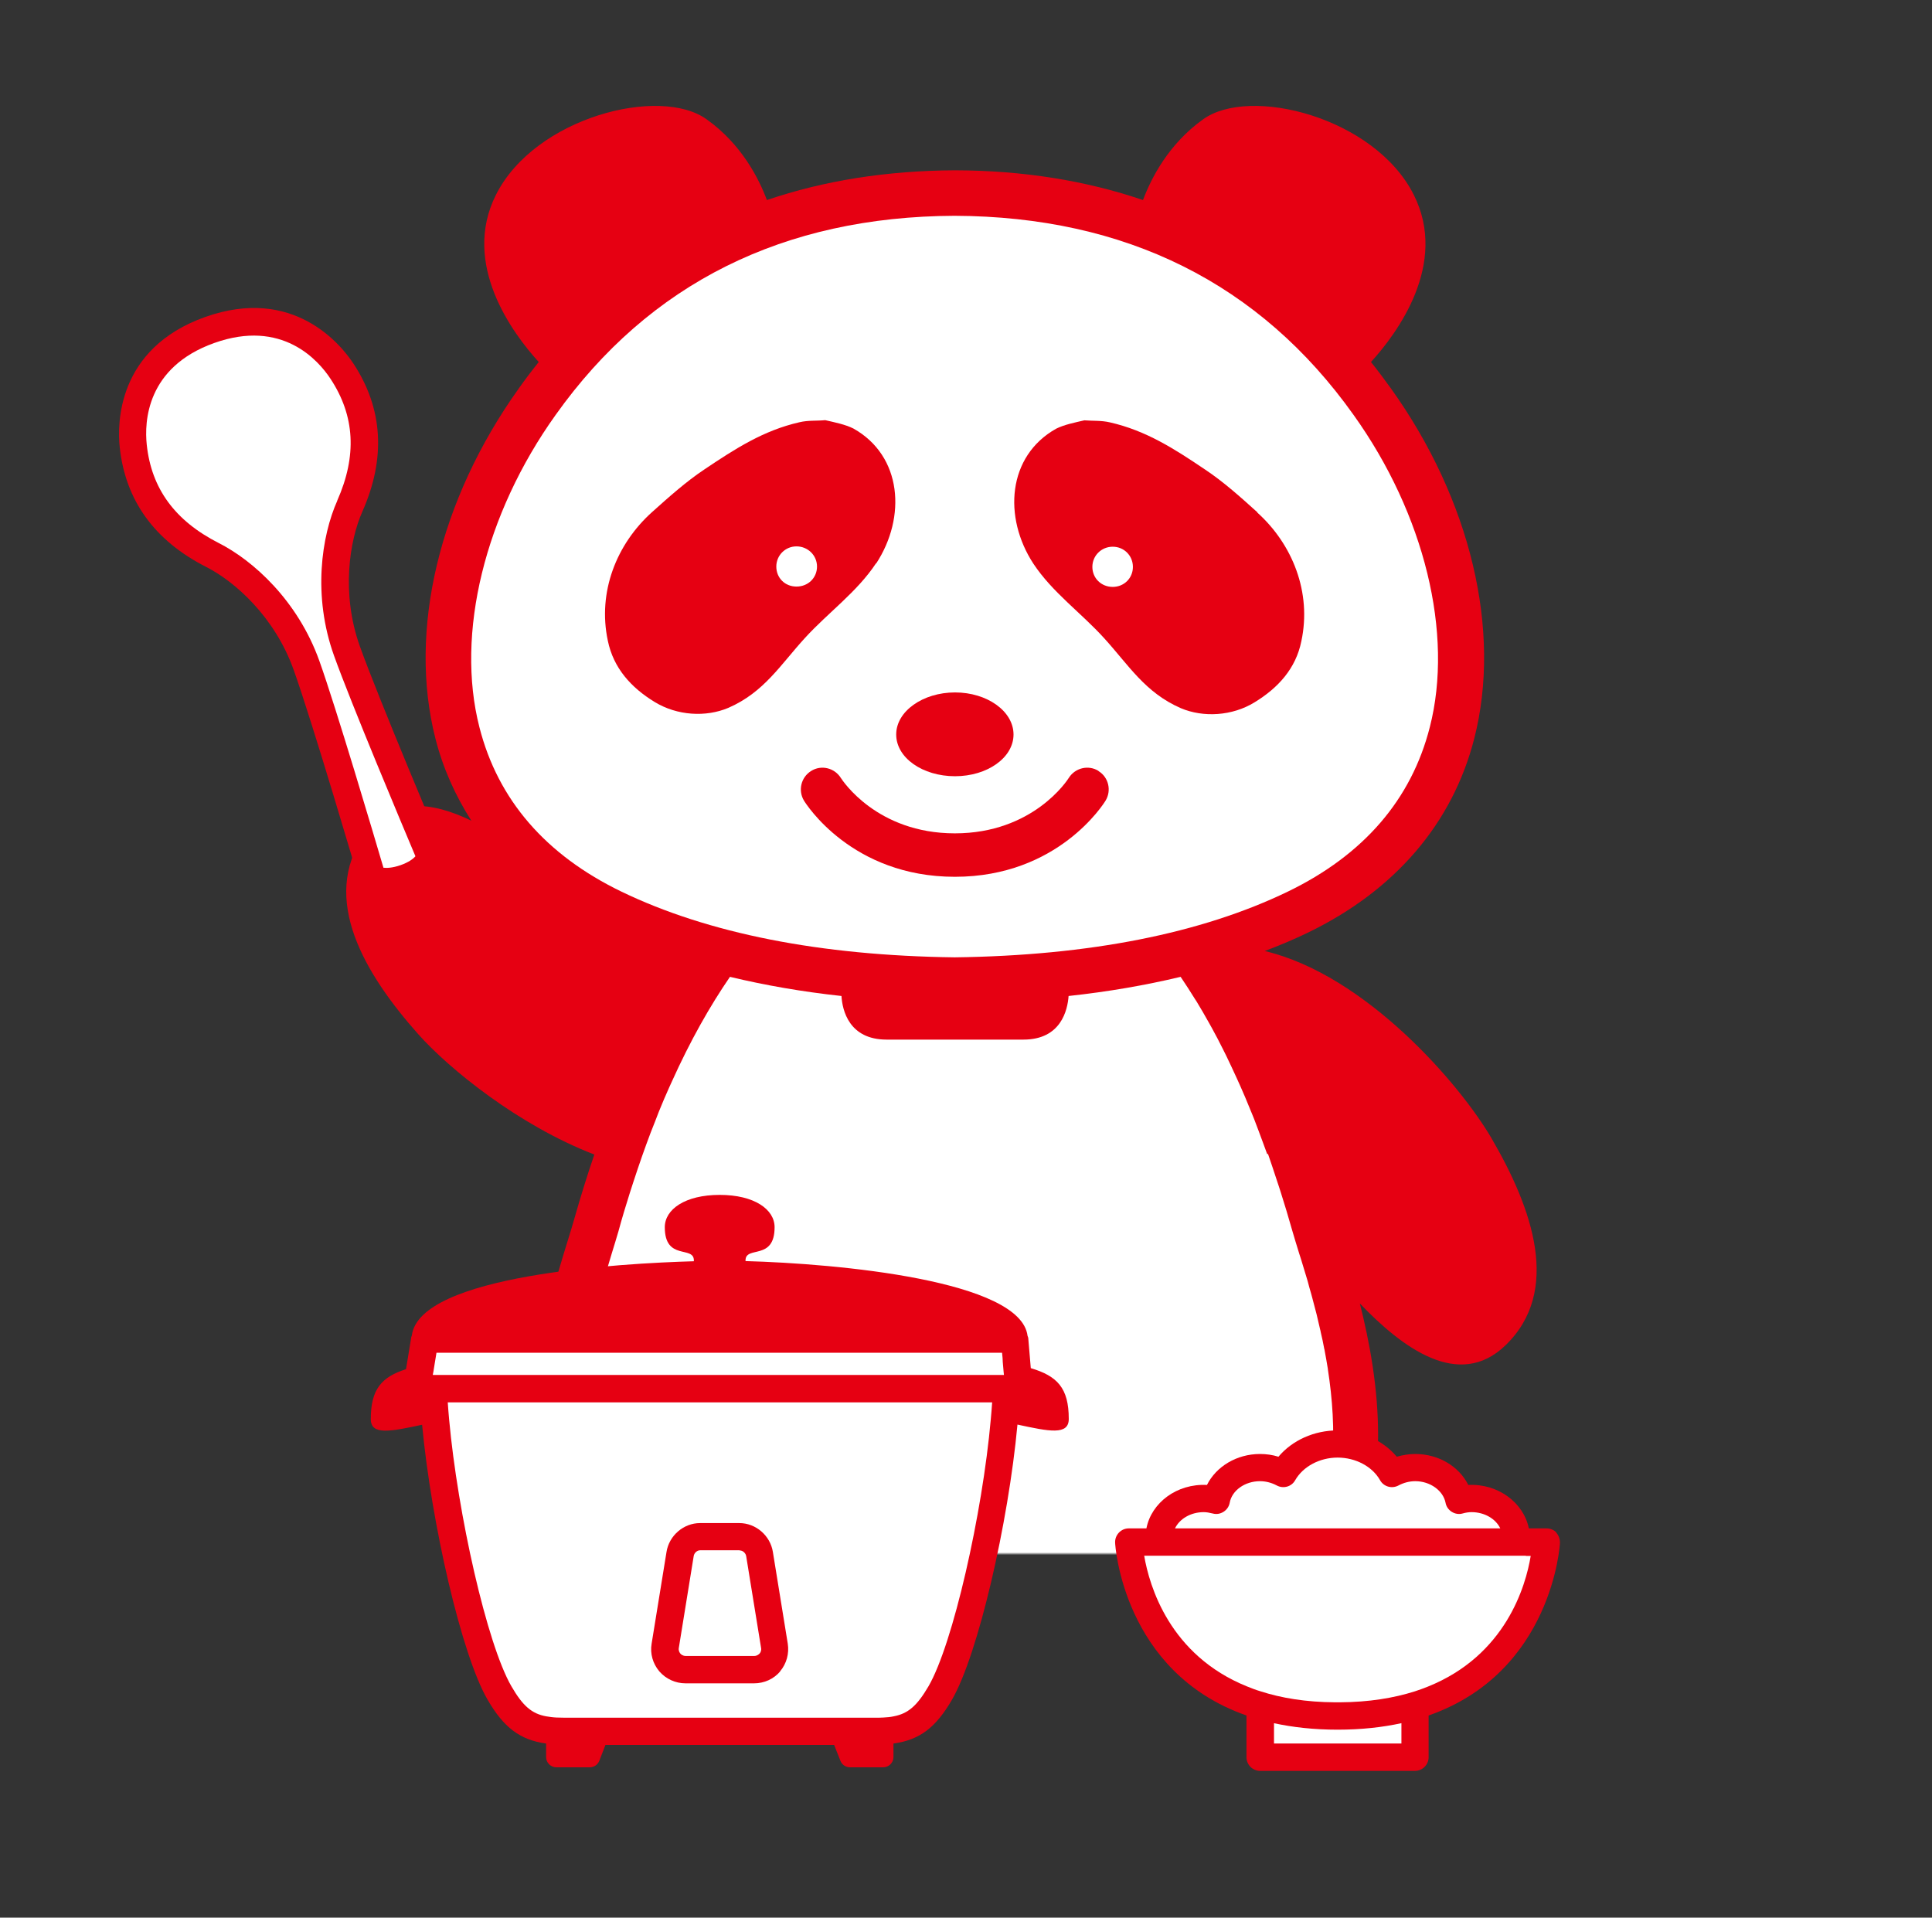 <svg width="1489" height="1478" viewBox="0 0 1489 1478" fill="none" xmlns="http://www.w3.org/2000/svg">
<rect x="0" y="0" width="1489" height="1478" fill="#333333" stroke="none"/>
<g clip-path="url(#clip0_285_2065)">
<mask id="mask0_285_2065" style="mask-type:luminance" maskUnits="userSpaceOnUse" x="0" y="0" width="1489" height="1198">
<path d="M1488.44 0.892H0V1197.5H1488.44V0.892Z" fill="white"/>
</mask>
<g mask="url(#mask0_285_2065)">
<path d="M1149.68 877.585C1125.29 835.668 1052.8 751.571 974.762 732.985C986.23 728.635 997.302 724.022 1007.85 718.881C1075.07 686.455 1119.49 634.652 1136.23 569.141C1157.46 486.098 1133.47 385.261 1072.04 299.45C1067.03 292.464 1061.89 285.61 1056.62 279.019C1076.79 256.874 1116.46 203.49 1089.57 150.105C1059.52 90.262 962.899 65.876 927.046 92.107C900.551 111.088 887.106 137.583 880.911 154.191C836.753 139.165 788.51 131.388 735.916 131.256C683.454 131.52 635.078 139.165 591.053 154.191C584.857 137.583 571.412 111.088 544.786 92.107C508.933 65.876 412.313 90.262 382.26 150.105C355.37 203.49 395.046 256.874 415.213 279.019C409.941 285.61 404.8 292.332 399.791 299.45C338.366 385.393 314.376 486.23 335.598 569.273C341.398 592.076 350.888 613.167 363.279 632.543C332.83 617.78 301.326 613.694 280.763 643.352C246.492 692.914 281.291 750.912 322.416 797.179C346.011 823.673 399.527 867.303 458.053 889.844C452.648 905.661 447.508 922.138 442.499 939.801C441.181 944.283 439.599 949.819 437.622 956.014C420.222 1012.43 385.687 1125.26 435.381 1215.56C435.117 1224.78 435.381 1237.83 435.381 1256.42C435.381 1256.42 436.303 1298.73 459.107 1370.57C471.893 1411.03 499.179 1467.45 542.413 1474.7C614.779 1487.62 644.437 1453.74 651.16 1416.83C655.641 1392.32 654.85 1356.2 645.096 1332.47C672.909 1336.16 703.094 1338.01 735.784 1338.01C768.474 1338.01 798.527 1336.03 826.472 1332.47C816.718 1356.07 815.927 1392.32 820.408 1416.83C827.131 1453.74 856.789 1487.62 929.155 1474.7C972.39 1467.45 999.675 1411.03 1012.59 1370.57C1035.4 1298.86 1036.32 1256.42 1036.32 1256.42C1036.32 1237.83 1036.45 1224.78 1036.32 1215.56C1074.28 1146.62 1063.21 1064.63 1048.05 1004.65C1080.48 1038.53 1124.24 1071.61 1160.22 1036.95C1203.59 995.163 1181.05 931.497 1149.81 877.848" fill="#E60012"/>
<path d="M735.784 166.318C603.838 166.846 500.365 218.385 428.263 319.749C373.56 396.201 351.02 488.471 369.474 560.441C383.71 616.462 420.617 659.038 479.011 687.246C545.708 719.408 632.046 736.544 735.784 737.862C839.521 736.544 925.859 719.408 992.425 687.246C1050.82 659.038 1087.73 616.33 1101.96 560.441C1120.42 488.471 1097.88 396.201 1043.17 319.749C971.071 218.385 867.597 166.846 735.652 166.318" fill="white"/>
<path d="M976.608 889.448C975.553 886.416 974.367 883.516 973.312 880.485C971.071 874.421 968.831 868.358 966.59 862.558C965.535 859.79 964.349 857.154 963.295 854.517C960.922 848.718 958.549 842.918 956.045 837.382C954.99 835.141 954.068 832.9 953.013 830.659C950.377 824.859 947.74 819.323 945.104 813.787C944.313 812.073 943.391 810.36 942.6 808.778C939.7 802.978 936.8 797.31 933.768 791.906C933.109 790.72 932.582 789.665 931.923 788.611C928.627 782.679 925.332 777.011 922.037 771.607L920.982 770.025C917.292 764.093 913.601 758.293 909.91 752.889C882.888 759.348 854.153 764.357 823.572 767.652C822.781 778.461 817.772 801.265 788.773 801.265H683.322C654.323 801.265 649.183 778.593 648.524 767.652C618.075 764.357 589.471 759.348 562.581 752.889C547.291 775.166 532.132 801.792 517.764 833.691C517.105 835.141 516.446 836.591 515.787 838.041C513.019 844.104 510.383 850.431 507.747 856.89C506.824 859.395 505.769 861.899 504.847 864.403C502.474 870.203 500.233 876.135 497.992 882.33C496.938 885.23 495.883 888.13 494.829 891.162C492.588 897.489 490.479 903.947 488.238 910.67C487.315 913.57 486.393 916.338 485.47 919.238C482.438 928.86 479.407 938.746 476.638 949.028C475.32 953.773 473.475 959.441 471.498 966.032C470.575 969.195 469.521 972.622 468.466 976.181C467.675 978.554 467.016 981.19 466.225 983.695C465.83 985.013 465.434 986.199 465.039 987.517C464.116 990.549 463.325 993.713 462.403 996.876C462.139 997.931 461.875 998.853 461.612 999.776C460.689 1003.2 459.766 1006.76 458.844 1010.45C458.712 1011.24 458.448 1012.03 458.185 1012.83C457.262 1016.65 456.339 1020.73 455.416 1024.69C455.285 1025.35 455.153 1025.88 455.021 1026.53C454.098 1030.75 453.176 1035.1 452.253 1039.58C452.253 1039.98 452.121 1040.37 451.989 1040.77C451.067 1045.52 450.276 1050.13 449.485 1055.01C449.485 1055.01 449.485 1055.14 449.485 1055.27C442.499 1100.48 442.499 1151.36 464.907 1194.73C464.907 1194.73 465.039 1194.73 465.171 1194.73C465.962 1194.73 531.209 1247.98 581.167 1282.65C591.712 1285.94 602.784 1288.84 614.516 1291.35H614.911C620.579 1292.67 626.379 1293.72 632.442 1294.78C632.969 1294.78 633.365 1294.91 633.892 1295.04C639.56 1295.96 645.228 1296.88 651.16 1297.67C652.214 1297.67 653.269 1297.94 654.323 1298.07C659.728 1298.73 665.132 1299.39 670.8 1299.92C672.777 1300.05 674.754 1300.18 676.863 1300.44C681.741 1300.84 686.618 1301.23 691.627 1301.5C695.054 1301.76 698.613 1301.76 702.172 1302.02C705.862 1302.16 709.685 1302.42 713.508 1302.55C721.021 1302.82 728.666 1302.82 736.443 1302.82C744.22 1302.82 751.865 1302.82 759.379 1302.55C763.201 1302.55 767.024 1302.29 770.715 1302.02C774.274 1301.89 777.833 1301.76 781.26 1301.5C786.269 1301.23 791.146 1300.84 795.891 1300.44C797.868 1300.31 799.977 1300.18 801.955 1299.92C807.623 1299.39 813.027 1298.73 818.563 1298.07C819.618 1297.94 820.672 1297.81 821.727 1297.67C827.658 1296.88 833.458 1296.09 839.126 1295.04C839.653 1295.04 840.049 1294.91 840.576 1294.78C846.508 1293.72 852.439 1292.67 858.107 1291.48H858.371C870.102 1288.98 881.175 1286.08 891.72 1282.78C941.677 1248.11 1006.92 1194.86 1007.72 1194.86C1007.72 1194.86 1007.85 1194.86 1007.98 1194.86C1030.39 1151.49 1030.39 1100.61 1023.4 1055.4V1055.14C1022.61 1050.39 1021.82 1045.65 1020.9 1040.9C1020.9 1040.51 1020.77 1040.11 1020.63 1039.72C1019.84 1035.37 1018.92 1031.02 1017.87 1026.67C1017.87 1026.01 1017.6 1025.48 1017.47 1024.82C1016.55 1020.87 1015.62 1016.91 1014.7 1012.96C1014.44 1012.17 1014.31 1011.24 1014.04 1010.45C1013.12 1006.89 1012.2 1003.34 1011.27 999.908C1011.01 998.985 1010.75 998.062 1010.48 997.008C1009.56 993.844 1008.64 990.681 1007.85 987.517C1007.45 986.199 1007.06 984.881 1006.66 983.563C1005.87 981.059 1005.08 978.554 1004.42 976.181C1003.37 972.622 1002.31 969.195 1001.26 966.032C999.28 959.441 997.434 953.773 996.116 949.028C993.084 938.351 990.053 928.201 986.889 918.315C985.966 915.283 984.912 912.384 983.989 909.484C981.748 902.629 979.508 895.907 977.267 889.448" fill="white"/>
<path d="M736.047 598.272C760.828 598.272 781.128 584.036 781.128 566.109C781.128 548.182 760.828 533.683 736.047 533.683C711.267 533.683 690.704 548.182 690.704 566.109C690.704 584.036 711.003 598.272 736.047 598.272Z" fill="#E60012"/>
<path d="M846.64 594.185C838.863 589.308 828.581 591.813 823.704 599.59C822.649 601.303 796.155 642.297 735.916 642.297C675.677 642.297 649.183 601.303 648.128 599.722C643.251 591.813 632.97 589.308 625.193 594.185C617.284 599.063 614.911 609.344 619.656 617.121C621.106 619.494 656.432 675.778 735.916 675.778C815.4 675.778 850.594 619.494 852.044 617.121C856.789 609.344 854.417 599.063 846.64 594.317" fill="#E60012"/>
<path d="M675.282 434.295C698.613 398.574 695.317 351.385 657.751 330.294C651.423 327.131 643.515 325.549 636.001 323.836C629.279 324.495 622.952 323.836 616.229 325.417C588.417 331.744 566.667 345.849 543.073 361.666C528.573 371.289 514.996 383.547 502.474 394.751C475.189 419.269 460.426 456.308 468.466 493.875C472.816 514.965 486.393 529.992 504.583 541.065C521.851 551.61 543.995 552.928 561.395 545.546C588.944 533.551 601.598 512.197 620.447 491.634C638.242 472.126 660.519 456.308 675.15 434.164M598.303 436.668C598.303 428.1 605.157 421.114 613.857 421.114C622.556 421.114 629.674 427.968 629.674 436.668C629.674 445.368 622.82 452.09 613.857 452.09C604.893 452.09 598.303 445.368 598.303 436.668Z" fill="#E60012"/>
<path d="M969.094 394.883C956.704 383.679 943.127 371.42 928.628 361.798C905.165 345.98 883.284 331.876 855.471 325.549C848.749 323.967 842.422 324.495 835.699 323.967C828.317 325.681 820.277 327.263 813.95 330.426C776.383 351.517 773.087 398.706 796.418 434.427C811.05 456.572 833.326 472.39 850.989 491.898C869.839 512.593 882.493 533.815 910.042 545.81C927.441 553.191 949.718 551.873 966.854 541.328C985.044 530.256 998.752 515.229 1002.97 494.139C1011.01 456.572 996.116 419.401 968.963 395.015M857.58 452.354C848.749 452.354 841.894 445.631 841.894 436.932C841.894 428.232 848.88 421.378 857.58 421.378C866.28 421.378 873.134 428.232 873.134 436.932C873.134 445.631 866.28 452.354 857.58 452.354Z" fill="#E60012"/>
</g>
<path d="M1199.64 1181.28C1197.66 1179.17 1194.89 1177.99 1191.99 1177.99H1178.28C1174.33 1158.22 1154.56 1143.32 1131.62 1144.51C1124.5 1130.27 1108.82 1120.65 1090.76 1120.65C1085.88 1120.65 1081.14 1121.44 1076.52 1122.76C1065.85 1110.1 1049.1 1102.46 1030.91 1102.46C1012.72 1102.46 995.984 1110.1 985.307 1122.76C980.694 1121.31 975.948 1120.65 971.071 1120.65C953.145 1120.65 937.327 1130.27 930.209 1144.51C907.01 1143.32 887.37 1158.22 883.547 1177.99H869.97C867.07 1177.99 864.302 1179.17 862.325 1181.28C860.348 1183.39 859.293 1186.16 859.425 1189.06C859.425 1190.25 865.225 1288.84 960.658 1322.19V1354.35C960.658 1360.15 965.403 1364.9 971.203 1364.9H1090.49C1096.29 1364.9 1101.04 1360.15 1101.04 1354.35V1322.19C1196.47 1288.84 1202.27 1190.25 1202.27 1189.06C1202.27 1186.16 1201.35 1183.39 1199.37 1181.28" fill="#E60012"/>
<path d="M1134.26 1165.47C1132.15 1165.47 1129.91 1165.73 1127.14 1166.52C1124.37 1167.31 1121.34 1166.78 1118.83 1165.2C1116.33 1163.62 1114.62 1161.12 1114.09 1158.22C1112.24 1148.86 1102.23 1141.61 1090.76 1141.61C1086.28 1141.61 1081.79 1142.79 1077.84 1144.9C1072.7 1147.67 1066.37 1145.83 1063.6 1140.82C1057.67 1130.27 1044.75 1123.42 1030.91 1123.42C1017.07 1123.42 1004.29 1130.27 998.225 1140.82C995.457 1145.83 989.129 1147.67 983.989 1144.9C980.034 1142.79 975.553 1141.61 971.071 1141.61C959.471 1141.61 949.454 1148.73 947.74 1158.22C947.213 1161.12 945.499 1163.62 942.995 1165.2C940.49 1166.78 937.59 1167.31 934.69 1166.52C932.054 1165.86 929.813 1165.47 927.704 1165.47C917.686 1165.47 909.119 1170.61 905.56 1177.99H1156.27C1152.84 1170.74 1144.27 1165.47 1134.12 1165.47" fill="white"/>
<path d="M981.88 1328.12V1343.81H1080.08V1328.12C1065.45 1331.29 1049.24 1333.13 1030.91 1333.13C1012.59 1333.13 996.379 1331.29 981.748 1328.12" fill="white"/>
<path d="M1176.17 1199.08H881.833C885.788 1222.28 901.342 1275.66 961.054 1299.78C964.349 1301.1 967.644 1302.42 971.203 1303.47C987.416 1308.75 1006.53 1311.91 1029.07 1312.04C1029.73 1312.04 1030.26 1312.04 1030.78 1312.04C1031.31 1312.04 1031.97 1312.04 1032.5 1312.04C1055.04 1311.91 1074.15 1308.75 1090.36 1303.61C1093.92 1302.42 1097.35 1301.23 1100.51 1299.92C1160.49 1275.79 1175.91 1222.41 1179.73 1199.21H1175.78L1176.17 1199.08Z" fill="white"/>
<path d="M794.441 1054.61L792.464 1031.15C792.464 1031.15 792.2 1030.09 791.936 1029.57C786.664 986.858 646.019 973.941 574.576 971.963V971.436C574.576 959.836 596.984 971.963 596.984 945.864C596.984 932.156 581.43 920.952 554.672 920.952C527.914 920.952 512.36 932.156 512.36 945.864C512.36 971.963 534.768 959.836 534.768 971.436V972.095C478.747 973.677 323.339 982.508 317.407 1029.3C317.407 1029.7 317.144 1029.96 317.012 1030.36L312.926 1055.27C294.076 1061.33 285.772 1070.69 285.772 1093.76C285.772 1106.41 300.799 1103.38 325.316 1098.11C332.434 1173.9 355.633 1275.4 375.801 1310.07C388.191 1331.42 400.713 1341.04 420.881 1343.81V1354.22C420.881 1358.57 424.44 1362.13 428.79 1362.13H454.493C457.789 1362.13 460.689 1360.15 461.875 1357.12L466.62 1344.86H642.855L647.732 1357.12C648.919 1360.15 651.819 1362.13 655.114 1362.13H680.686C685.036 1362.13 688.595 1358.57 688.595 1354.22V1343.81C708.894 1341.04 721.284 1331.42 733.675 1310.07C753.842 1275.27 777.173 1173.77 784.159 1097.98C808.545 1103.25 823.704 1106.41 823.704 1093.63C823.704 1069.64 814.74 1060.54 794.441 1054.48" fill="#E60012"/>
<path d="M773.482 1057.25L772.823 1049.6L772.691 1046.7L772.296 1042.62H736.97H707.312H402.163H372.505H336.388L335.729 1046.7L335.202 1049.87L334.016 1057.25L333.62 1059.22V1059.75H408.358H701.117H773.746L773.482 1057.25Z" fill="white"/>
<path d="M693.603 1080.84H345.088C345.352 1085.06 345.747 1089.54 346.142 1094.02C352.733 1166.65 375.273 1267.09 394.123 1299.65C402.954 1314.94 409.94 1320.87 421.013 1322.85C423.385 1323.25 426.021 1323.64 428.921 1323.77C430.899 1323.77 433.008 1323.91 435.38 1323.91H674.358C676.731 1323.91 678.708 1323.91 680.817 1323.77C683.717 1323.64 686.353 1323.38 688.726 1322.85C699.798 1320.74 706.653 1314.94 715.616 1299.65C734.465 1267.09 757.137 1166.78 763.596 1094.02C763.992 1089.54 764.387 1085.19 764.651 1080.84H693.735H693.603ZM601.334 1288.18C596.325 1294.12 588.943 1297.41 581.166 1297.41H528.309C520.532 1297.41 513.15 1293.98 508.141 1288.18C503.132 1282.25 500.892 1274.48 502.21 1266.83L513.678 1196.18C515.655 1183.52 526.859 1173.9 539.513 1173.9H569.83C582.484 1173.9 593.688 1183.52 595.666 1196.18L607.133 1266.83C608.32 1274.48 606.211 1282.25 601.202 1288.18" fill="white"/>
<path d="M569.962 1194.86H539.645C537.272 1194.86 535.032 1196.84 534.636 1199.34L523.168 1270.13C522.773 1272.23 523.827 1273.82 524.355 1274.48C524.882 1275.13 526.332 1276.32 528.441 1276.32H581.298C583.407 1276.32 584.725 1275.13 585.384 1274.48C586.043 1273.82 586.966 1272.23 586.571 1270.13L575.103 1199.47C574.707 1196.97 572.467 1194.99 570.094 1194.99" fill="white"/>
<path d="M341.661 656.401C341.134 655.215 291.704 538.296 277.336 498.093C262.837 457.495 269.296 416.764 279.313 394.224C297.504 353.098 295.131 314.872 272.459 280.337C262.837 265.706 226.192 220.098 158.045 244.352C89.765 268.737 90.424 327.263 92.27 344.662C96.62 385.656 119.028 416.764 159.099 437.064C181.112 448.268 211.825 475.553 226.324 516.284C240.692 556.355 276.545 678.283 276.809 679.469C277.468 681.578 278.786 683.555 280.5 684.873C281.95 685.928 287.618 689.75 297.899 689.75C302.776 689.75 308.708 688.828 315.826 686.323C337.311 678.678 341.529 665.365 342.188 662.86C342.716 660.62 342.584 658.379 341.661 656.27" fill="#E60012"/>
<path d="M259.937 385.788C275.227 351.253 273.513 320.54 254.796 292.069C245.305 277.569 217.361 245.67 165.031 264.388C112.701 283.105 111.251 325.286 113.096 342.685C116.655 376.561 134.845 401.342 168.458 418.478C195.084 431.923 229.488 462.899 246.096 509.297C259.146 545.81 288.54 645.065 295.526 668.792C297.899 669.056 302.249 669.056 308.708 666.815C315.035 664.574 318.462 661.938 320.176 659.96C310.553 637.157 270.482 541.855 257.432 505.343C240.824 459.076 247.81 413.205 259.937 385.92" fill="white"/>
</g>
<defs>
<clipPath id="clip0_285_2065">
<rect width="1488.44" height="1476.44" fill="white" transform="translate(0 0.892)"/>
</clipPath>
</defs>
</svg>
